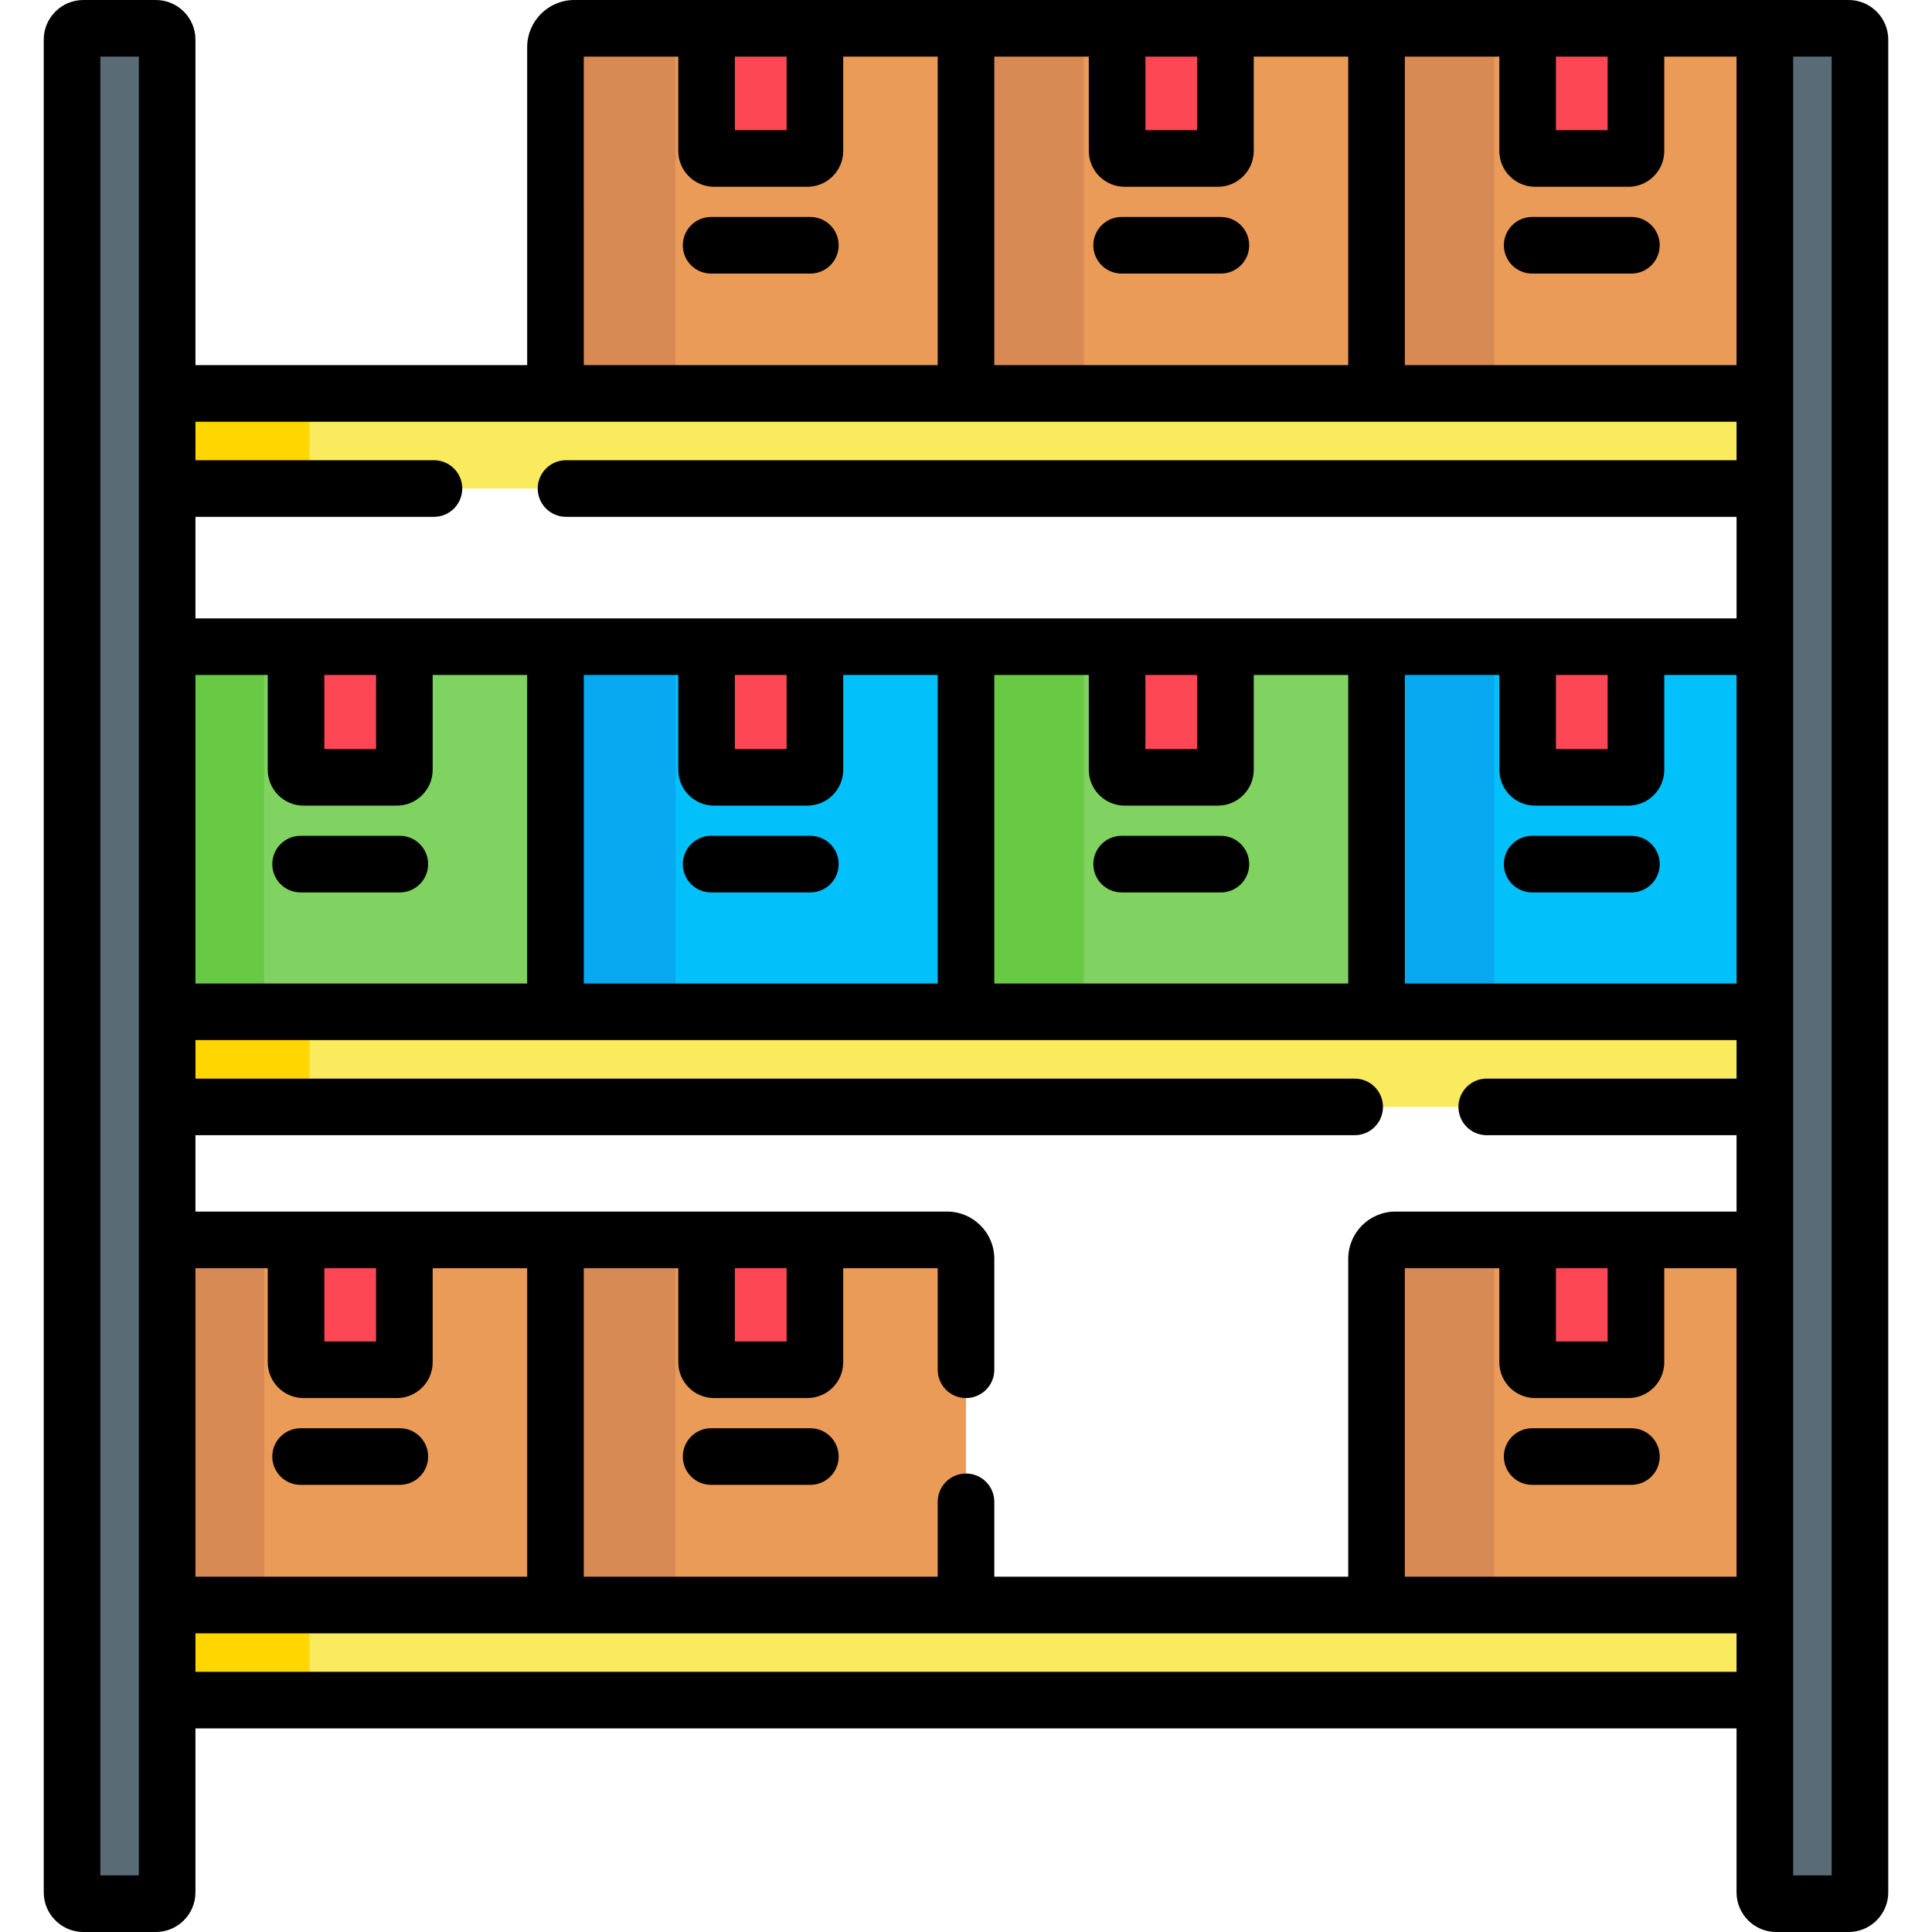 <svg id="Capa_1" enable-background="new 0 0 512 512" height="512" viewBox="0 0 512 512" width="512" xmlns="http://www.w3.org/2000/svg"><g><g><g><g><path d="m44.296 171.377h102.91v96.762h-102.91z" fill="#80d261"/><path d="m44.296 171.377h25.704v96.762h-25.704z" fill="#68ca44"/><g><path d="m78.454 171.377v32.623c0 1.105.895 2 2 2h24.709c1.105 0 2-.895 2-2v-32.623z" fill="#fd4755"/></g></g><g><path d="m147.206 171.377h108.794v96.762h-108.794z" fill="#01c0fa"/><path d="m147.206 171.377h31.794v96.762h-31.794z" fill="#08a9f1"/><g><path d="m187.248 171.377v32.623c0 1.105.895 2 2 2h24.709c1.105 0 2-.895 2-2v-32.623z" fill="#fd4755"/></g></g><g><path d="m256 171.377h108.794v96.762h-108.794z" fill="#80d261"/><path d="m256 171.377h31.206v96.762h-31.206z" fill="#68ca44"/><g><path d="m296.042 171.377v32.623c0 1.105.895 2 2 2h24.709c1.105 0 2-.895 2-2v-32.623z" fill="#fd4755"/></g></g><g><path d="m364.793 171.377h102.91v96.762h-102.91z" fill="#01c0fa"/><path d="m364.793 171.377h31.206v96.762h-31.206z" fill="#08a9f1"/><g><path d="m404.836 171.377v32.623c0 1.105.895 2 2 2h24.709c1.105 0 2-.895 2-2v-32.623z" fill="#fd4755"/></g></g></g><g><path d="m44.296 268.139h423.408v25.203h-423.408z" fill="#faea5e"/></g><g><path d="m44.296 268.139h37.704v25.203h-37.704z" fill="#ffd600"/></g><g><g><g><path d="m44.296 328.584h102.91v96.762h-102.91z" fill="#ea9b58"/><path d="m44.296 328.584h25.704v96.762h-25.704z" fill="#d88a55"/><g><path d="m78.454 328.584v32.416c0 1.105.895 2 2 2h24.709c1.105 0 2-.895 2-2v-32.416z" fill="#fd4755"/></g></g><g><path d="m256 425.346v-91.762c0-2.761-2.239-5-5-5h-103.794v96.762z" fill="#ea9b58"/><path d="m147.206 328.584h31.794v96.762h-31.794z" fill="#d88a55"/><g><path d="m187.248 328.584v32.416c0 1.105.895 2 2 2h24.709c1.105 0 2-.895 2-2v-32.416z" fill="#fd4755"/></g></g><g><g><path d="m369.793 328.584c-2.761 0-5 2.239-5 5v91.762h102.91v-96.762z" fill="#ea9b58"/></g><path d="m396 425.346v-91.762c0-2.761 2.239-5 5-5h-31.206c-2.761 0-5 2.239-5 5v91.762z" fill="#d88a55"/><g><path d="m404.836 328.584v32.416c0 1.105.895 2 2 2h24.709c1.105 0 2-.895 2-2v-32.416z" fill="#fd4755"/></g></g></g><path d="m44.296 425.346h423.408v25.203h-423.408z" fill="#faea5e"/><g><path d="m44.296 425.346h37.704v25.203h-37.704z" fill="#ffd600"/></g></g><g><g><path d="m256 104.262v-96.762h-103.794c-2.761 0-5 2.239-5 5v91.762z" fill="#ea9b58"/><path d="m179 104.262v-91.762c0-2.761 2.239-5 5-5h-31.794c-2.761 0-5 2.239-5 5v91.762z" fill="#d88a55"/><g><path d="m187.248 7.5v32.5c0 1.105.895 2 2 2h24.709c1.105 0 2-.895 2-2v-32.5z" fill="#fd4755"/></g></g><g><path d="m256 7.5h108.794v96.762h-108.794z" fill="#ea9b58"/><path d="m256 7.5h31.206v96.762h-31.206z" fill="#d88a55"/><g><path d="m296.042 7.5v32.5c0 1.105.895 2 2 2h24.709c1.105 0 2-.895 2-2v-32.5z" fill="#fd4755"/></g></g><g><path d="m364.793 7.5h102.91v96.762h-102.91z" fill="#ea9b58"/><path d="m364.793 7.5h31.206v96.762h-31.206z" fill="#d88a55"/><g><path d="m404.836 7.5v32.5c0 1.105.895 2 2 2h24.709c1.105 0 2-.895 2-2v-32.5z" fill="#fd4755"/></g></g></g><g><path d="m44.296 104.262h423.408v25.203h-423.408z" fill="#faea5e"/></g><g><path d="m44.296 104.262h37.704v25.203h-37.704z" fill="#ffd600"/></g></g><g><path d="m19.093 501.5v-491c0-1.657 1.343-3 3-3h19.203c1.657 0 3 1.343 3 3v491c0 1.657-1.343 3-3 3h-19.203c-1.657 0-3-1.343-3-3z" fill="#596c76"/></g><g><path d="m467.703 501.5v-494h22.203c1.657 0 3 1.343 3 3v491c0 1.657-1.343 3-3 3h-19.203c-1.656 0-3-1.343-3-3z" fill="#596c76"/></g><g><path d="m105.959 221.5h-26.301c-4.143 0-7.5 3.358-7.5 7.5s3.357 7.5 7.5 7.5h26.302c4.143 0 7.5-3.358 7.5-7.5s-3.358-7.5-7.501-7.5z"/><path d="m188.452 236.5h26.302c4.143 0 7.5-3.358 7.5-7.5s-3.357-7.5-7.5-7.5h-26.302c-4.143 0-7.5 3.358-7.5 7.5s3.357 7.5 7.5 7.5z"/><path d="m297.246 236.5h26.302c4.143 0 7.5-3.358 7.5-7.5s-3.357-7.5-7.5-7.5h-26.302c-4.143 0-7.5 3.358-7.5 7.5s3.357 7.5 7.5 7.5z"/><path d="m406.04 236.5h26.302c4.143 0 7.5-3.358 7.5-7.5s-3.357-7.5-7.5-7.5h-26.302c-4.143 0-7.5 3.358-7.5 7.5s3.357 7.5 7.5 7.5z"/><path d="m105.959 378.5h-26.301c-4.143 0-7.5 3.358-7.5 7.5s3.357 7.5 7.5 7.5h26.302c4.143 0 7.5-3.358 7.5-7.5s-3.358-7.5-7.501-7.5z"/><path d="m214.753 378.5h-26.302c-4.143 0-7.5 3.358-7.5 7.5s3.357 7.5 7.5 7.5h26.302c4.143 0 7.5-3.358 7.5-7.5s-3.357-7.5-7.5-7.5z"/><path d="m406.04 393.5h26.302c4.143 0 7.5-3.358 7.5-7.5s-3.357-7.5-7.5-7.5h-26.302c-4.143 0-7.5 3.358-7.5 7.5s3.357 7.5 7.5 7.5z"/><path d="m214.753 57.5h-26.302c-4.143 0-7.5 3.358-7.5 7.5s3.357 7.5 7.5 7.5h26.302c4.143 0 7.5-3.358 7.5-7.5s-3.357-7.5-7.5-7.5z"/><path d="m323.547 57.5h-26.302c-4.143 0-7.5 3.358-7.5 7.5s3.357 7.5 7.5 7.5h26.302c4.143 0 7.5-3.358 7.5-7.5s-3.357-7.5-7.5-7.5z"/><path d="m432.341 57.5h-26.301c-4.143 0-7.5 3.358-7.5 7.5s3.357 7.5 7.5 7.5h26.302c4.143 0 7.5-3.358 7.5-7.5s-3.358-7.5-7.501-7.5z"/><path d="m489.907 0h-337.701c-6.893 0-12.5 5.607-12.5 12.5v84.262h-87.91v-86.262c0-5.79-4.71-10.5-10.5-10.5h-19.203c-5.79 0-10.5 4.71-10.5 10.5v491c0 5.79 4.71 10.5 10.5 10.5h19.202c5.79 0 10.5-4.71 10.5-10.5v-43.451h408.408v43.451c0 5.79 4.71 10.5 10.5 10.5h19.203c5.79 0 10.5-4.71 10.5-10.5v-491c.001-5.79-4.709-10.5-10.499-10.5zm-453.112 497h-10.202v-482h10.202zm375.54-482h13.71v19.5h-13.71zm-108.793 0h13.71v19.5h-13.71zm-40.042 0h25.042v25c0 5.238 4.262 9.5 9.5 9.5h24.71c5.238 0 9.5-4.262 9.5-9.5v-25h25.042v81.762h-93.794zm-68.752 0h13.71v19.5h-13.71zm-40.042 0h25.042v25c0 5.238 4.262 9.5 9.5 9.5h24.71c5.238 0 9.5-4.262 9.5-9.5v-25h25.042v81.762h-93.794zm-102.911 163.877h19.158v25.123c0 5.238 4.262 9.5 9.5 9.5h24.71c5.238 0 9.5-4.262 9.5-9.5v-25.123h25.042v81.762h-87.91zm34.159 19.623v-19.623h13.71v19.623zm-34.159 137.584h19.158v24.916c0 5.238 4.262 9.5 9.5 9.5h24.71c5.238 0 9.5-4.262 9.5-9.5v-24.916h25.042v81.762h-87.91zm34.159 19.416v-19.416h13.71v19.416zm374.25 87.549h-408.409v-10.203h408.408v10.203zm0-25.203h-87.91v-81.762h25.042v24.916c0 5.238 4.262 9.5 9.5 9.5h24.71c5.238 0 9.5-4.262 9.5-9.5v-24.916h19.158zm-47.869-62.346v-19.416h13.71v19.416zm47.869-69.658h-66.204c-4.143 0-7.5 3.358-7.5 7.5s3.357 7.5 7.5 7.5h66.204v20.242h-90.41c-6.893 0-12.5 5.607-12.5 12.5v84.262h-93.794v-19.846c0-4.142-3.357-7.5-7.5-7.5s-7.5 3.358-7.5 7.5v19.846h-93.794v-81.762h25.042v24.916c0 5.238 4.262 9.5 9.5 9.5h24.71c5.238 0 9.5-4.262 9.5-9.5v-24.916h25.042v26.916c0 4.142 3.357 7.5 7.5 7.5s7.5-3.358 7.5-7.5v-29.416c0-6.893-5.607-12.5-12.5-12.5h-199.205v-20.242h307.205c4.143 0 7.5-3.358 7.5-7.5s-3.357-7.5-7.5-7.5h-307.205v-10.203h408.408v10.203zm-265.456 69.658v-19.416h13.71v19.416zm-5.5-142h24.71c5.238 0 9.5-4.262 9.5-9.5v-25.123h25.042v81.762h-93.794v-81.762h25.042v25.123c0 5.238 4.261 9.5 9.5 9.5zm5.5-15v-19.623h13.71v19.623zm103.294 15h24.71c5.238 0 9.5-4.262 9.5-9.5v-25.123h25.042v81.762h-93.794v-81.762h25.042v25.123c0 5.238 4.261 9.5 9.5 9.5zm5.5-15v-19.623h13.71v19.623zm156.662 62.139h-87.91v-81.762h25.042v25.123c0 5.238 4.262 9.5 9.5 9.5h24.71c5.238 0 9.5-4.262 9.5-9.5v-25.123h19.158zm-47.869-62.139v-19.623h13.71v19.623zm47.869-76.535h-310.204c-4.143 0-7.5 3.358-7.5 7.5s3.357 7.5 7.5 7.5h310.204v26.913h-408.409v-26.913h63.205c4.143 0 7.5-3.358 7.5-7.5s-3.357-7.5-7.5-7.5h-63.205v-10.203h408.408v10.203zm0-25.203h-87.91v-81.762h25.042v25c0 5.238 4.262 9.5 9.5 9.5h24.71c5.238 0 9.5-4.262 9.5-9.5v-25h19.158zm25.203 400.238h-10.203v-482h10.203z"/></g></g></svg>